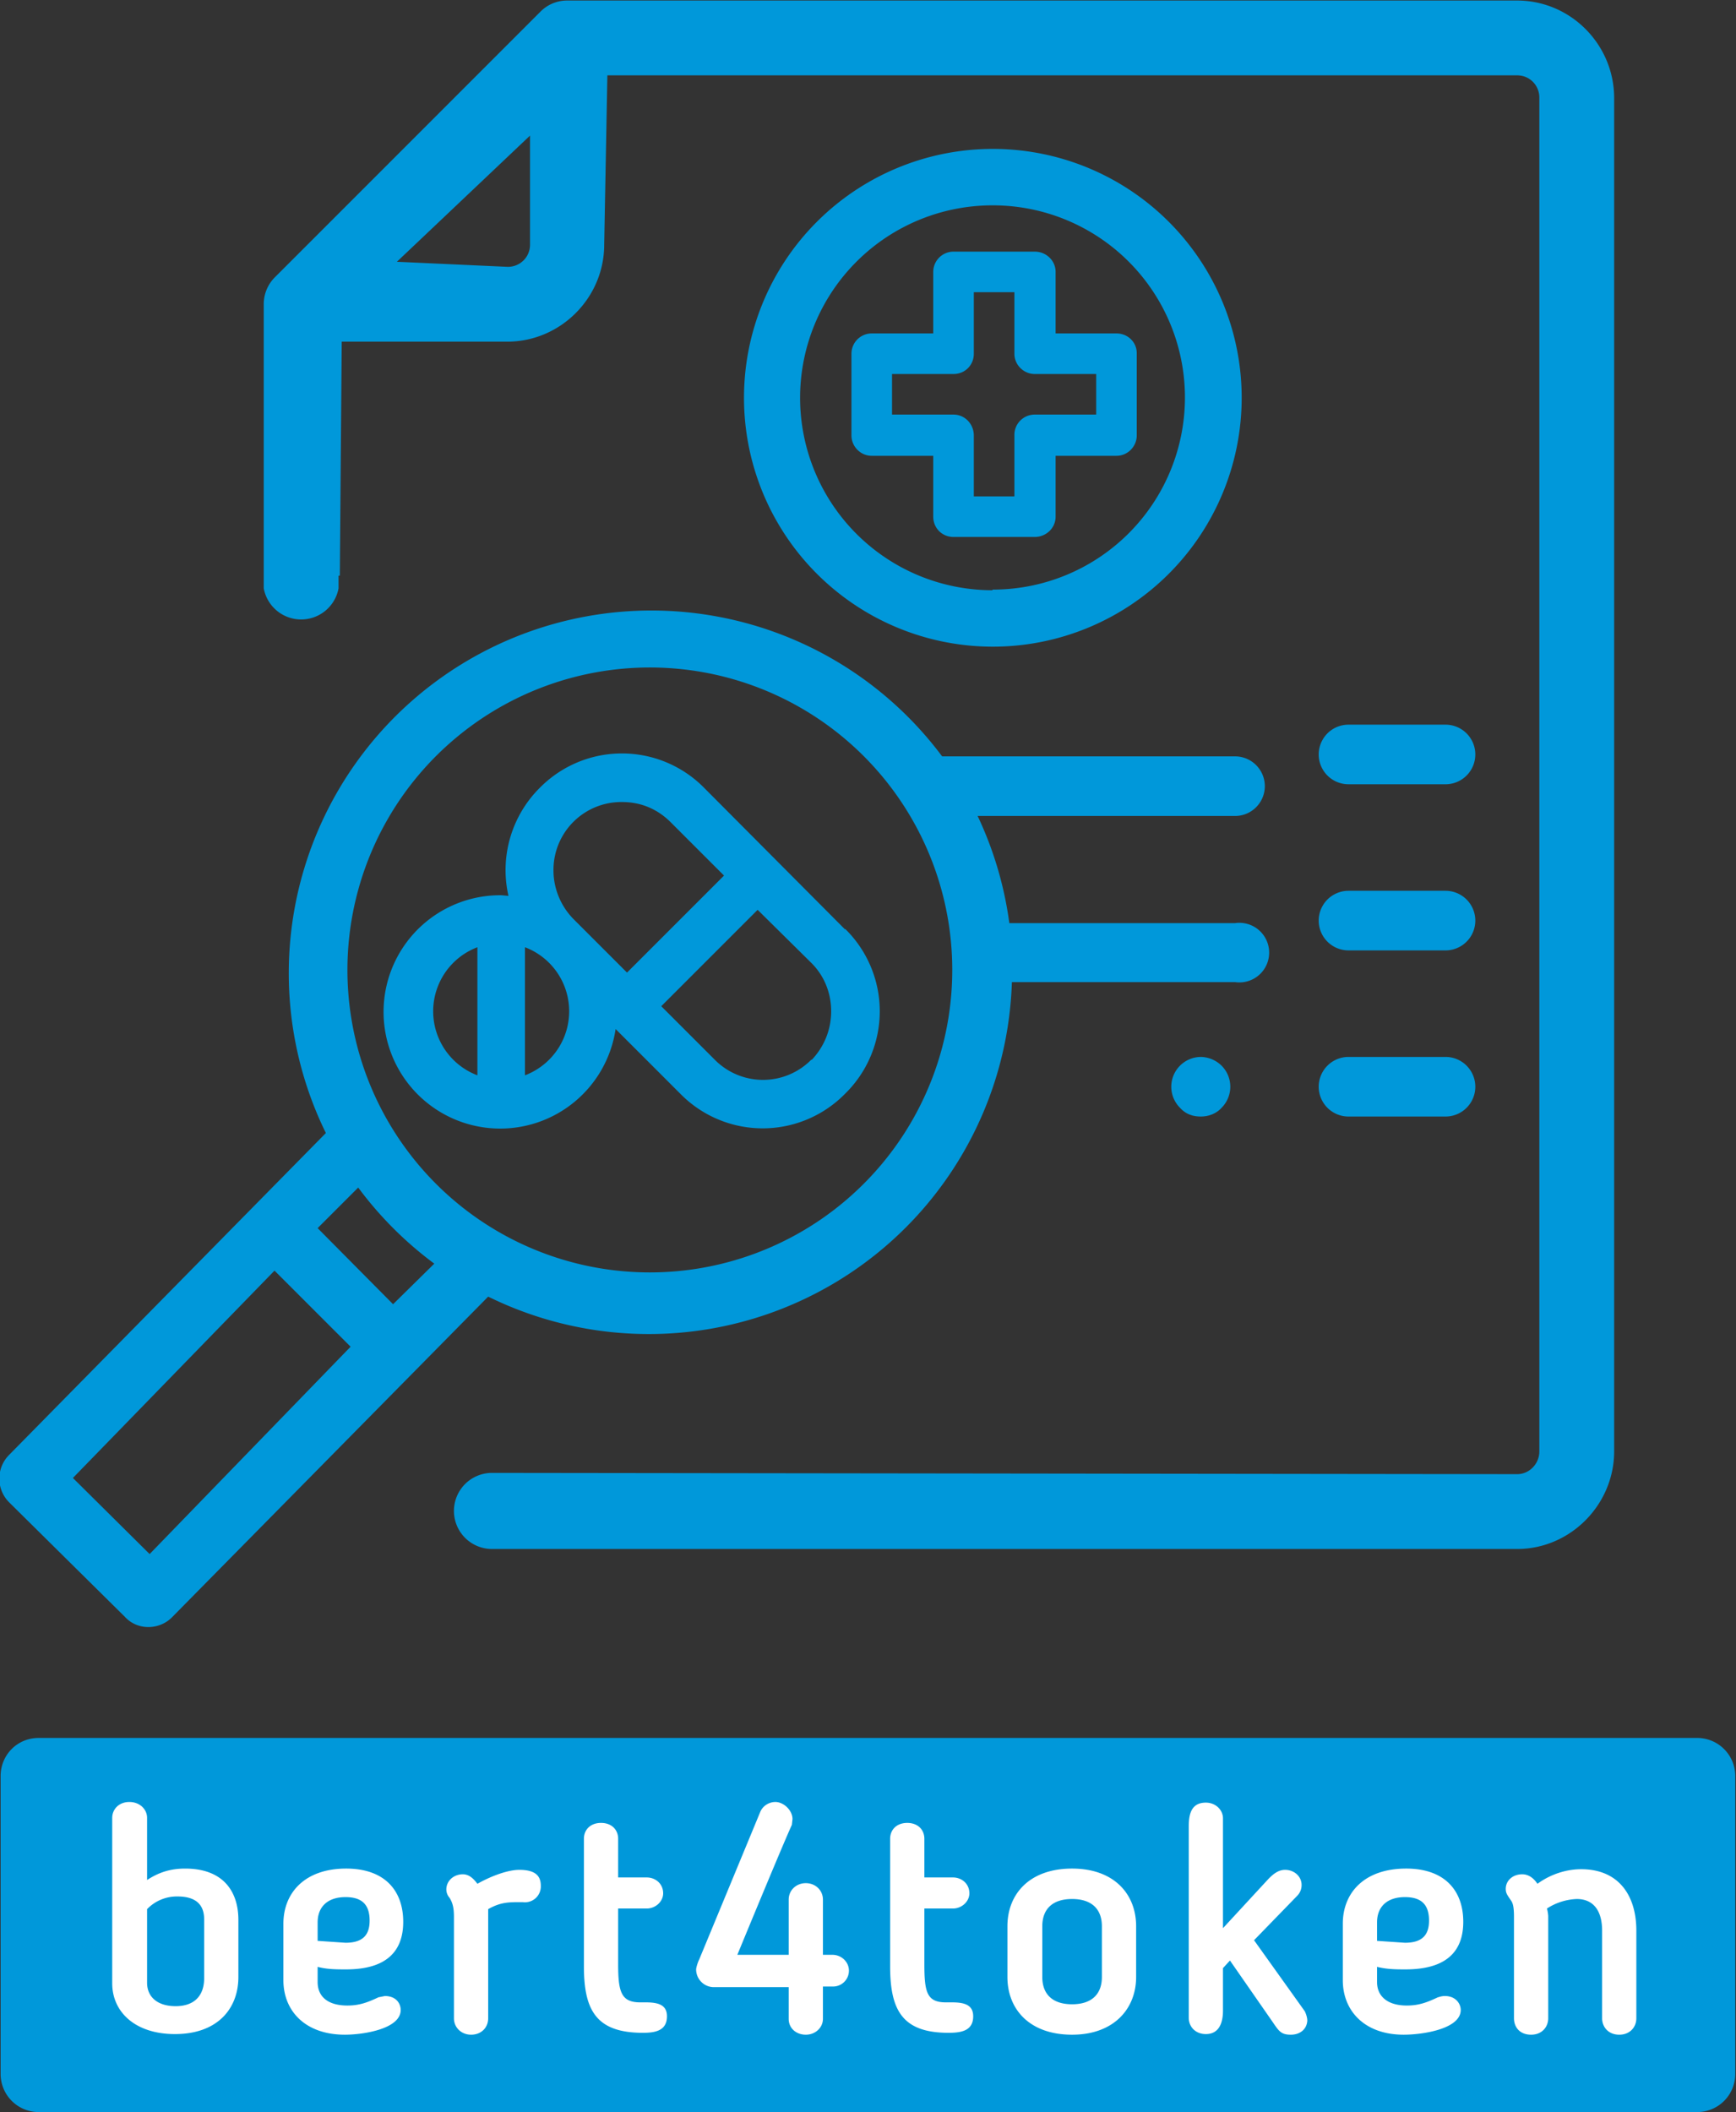 <svg xmlns="http://www.w3.org/2000/svg" xml:space="preserve" width="36.5" height="44.4"><rect width="100%" height="100%" fill="#333333" stroke="none"/><defs><clipPath clipPathUnits="userSpaceOnUse" id="a"><path d="M0 33.3h27.38V0H0Z"/></clipPath></defs><g clip-path="url(#a)" transform="matrix(1.333 0 0 -1.333 0 44.4)"><path d="M26.77 0H.61a.6.6 0 0 0-.6.6v4.7c0 .33.26.6.6.6h26.16a.6.6 0 0 0 .6-.6V.6a.6.6 0 0 0-.6-.6" fill="#0098da"/><path d="M2.32 2.04c0-.23.17-.37.45-.37.3 0 .45.17.45.44v.93c0 .23-.13.36-.42.36a.65.65 0 0 1-.48-.2Zm-.55 2.6c0 .13.1.25.27.25s.28-.12.28-.25v-.98c.17.11.35.18.6.18.6 0 .84-.36.84-.81v-.9c0-.5-.33-.9-1-.9-.63 0-.99.35-.99.8zM5.45 3.39c-.28 0-.44-.15-.44-.4V2.7l.44-.03c.29 0 .38.14.38.35 0 .26-.13.37-.38.37m-.44-1.1v-.24c0-.22.15-.37.47-.37.19 0 .32.05.49.13l.1.02c.18 0 .25-.12.25-.22 0-.3-.59-.39-.88-.39-.62 0-.97.37-.97.86v.89c0 .49.34.87.99.87.6 0 .9-.34.9-.84 0-.47-.27-.75-.9-.75-.15 0-.3 0-.45.04M7.7 3.2V1.48c0-.15-.11-.26-.27-.26-.15 0-.27.11-.27.26v1.6c0 .14-.02.22-.07.3a.2.2 0 0 0-.05.13c0 .14.12.24.26.24.1 0 .17-.07.23-.15.23.13.49.22.66.22.26 0 .34-.1.34-.25a.25.25 0 0 0-.28-.26c-.2 0-.34.01-.55-.11M9.21 4.31c0 .14.1.25.27.25s.27-.11.27-.25V3.7h.45c.14 0 .26-.1.26-.25 0-.13-.12-.24-.26-.24h-.45v-.88c0-.44.05-.6.35-.6h.09c.21 0 .33-.05.33-.22 0-.23-.19-.26-.38-.26-.74 0-.93.36-.93 1.05ZM12.98 1.47c0-.14-.12-.25-.27-.25-.15 0-.27.1-.27.25v.5h-1.18a.28.28 0 0 0-.28.28c0 .02.02.1.05.16l.96 2.32c.04.1.14.16.24.16.13 0 .27-.13.27-.27l-.01-.09c-.15-.33-.72-1.71-.86-2.05h.81v.87c0 .15.12.26.27.26.15 0 .27-.11.27-.26v-.87h.15c.14 0 .26-.11.26-.25a.25.25 0 0 0-.26-.25h-.15ZM14.04 4.31c0 .14.1.25.27.25s.27-.11.27-.25V3.7h.45c.14 0 .26-.1.26-.25 0-.13-.12-.24-.26-.24h-.45v-.88c0-.44.04-.6.34-.6h.1c.21 0 .33-.05.33-.22 0-.23-.19-.26-.39-.26-.73 0-.92.36-.92 1.05ZM17.38 2.13v.8c0 .27-.16.43-.47.43-.31 0-.47-.16-.47-.43v-.8c0-.27.16-.43.47-.43.31 0 .47.16.47.43m-1.49 0v.8c0 .51.35.91 1.02.91.66 0 1.01-.4 1.01-.91v-.8c0-.5-.35-.91-1.01-.91-.67 0-1.02.4-1.02.91M19.29 2.9l.72.78c.07.07.15.14.26.14.14 0 .26-.1.26-.24a.24.24 0 0 0-.07-.17l-.68-.7.8-1.12c.02-.04.04-.1.04-.15-.01-.14-.12-.22-.26-.22-.16 0-.19.06-.3.22l-.66.95-.11-.12V1.6c0-.19-.06-.37-.27-.37-.16 0-.27.11-.27.26V4.5c0 .2.04.38.27.38.15 0 .27-.11.27-.25ZM22.16 3.39c-.28 0-.44-.15-.44-.4V2.7l.44-.03c.29 0 .38.14.38.35 0 .26-.13.37-.38.37m-.44-1.1v-.24c0-.22.16-.37.47-.37.19 0 .32.05.49.13.01 0 .05.02.11.02.17 0 .25-.12.25-.22 0-.3-.6-.39-.9-.39-.61 0-.96.37-.96.86v.89c0 .49.34.87 1 .87.6 0 .9-.34.9-.84 0-.47-.27-.75-.91-.75-.14 0-.29 0-.45.04M24.42 1.48c0-.14-.1-.26-.27-.26-.18 0-.27.12-.27.26v1.6c0 .23-.04.24-.07.29-.04.06-.06.09-.06.15 0 .13.11.23.26.23.1 0 .18-.06.24-.15.22.16.47.23.69.23.58 0 .87-.4.87-.97V1.48c0-.14-.1-.26-.27-.26s-.27.12-.27.26v1.38c0 .32-.14.5-.4.5a.93.93 0 0 1-.47-.15.57.57 0 0 0 .02-.12Z" fill="#fff"/><path d="M6.1 15.66a4.77 4.77 0 1 0 8.3 0 4.77 4.77 0 0 0-8.3 0m.1-2.92-1.19 1.2.64.64a5.78 5.78 0 0 1 1.2-1.2zM2.36 8.8 1.15 10l3.18 3.27 1.2-1.2Zm13.6 9.02h3.52a.47.47 0 1 1 0 .93h-3.56a5.72 5.72 0 0 1-.5 1.69h4.06a.47.47 0 0 1 0 .94h-4.62a5.72 5.72 0 0 1-9.72-5.94L.15 10.37a.53.53 0 0 1 0-.76l1.82-1.8c.2-.22.55-.21.75 0l4.98 5.05a5.73 5.73 0 0 1 8.26 4.95M22.8 21.88h-1.53a.47.47 0 1 1 0-.94h1.53a.47.47 0 0 1 0 .94M22.8 19.26h-1.53a.47.47 0 0 1 0-.94h1.53a.47.47 0 1 1 0 .94M18.94 16.64a.47.47 0 0 1-.33-.8c.09-.1.2-.14.33-.14s.25.05.33.14a.47.47 0 0 1 0 .66.48.48 0 0 1-.33.14M21.27 16.64a.47.47 0 0 1 0-.94h1.53a.47.47 0 1 1 0 .94Z" fill="#0098da"/><path d="M12.8 16.6a1.07 1.07 0 0 0-1.53 0l-.84.84 1.52 1.52.85-.84c.2-.2.31-.47.31-.76 0-.29-.11-.56-.31-.77m-3.75 2.22c-.2.2-.32.48-.32.77a1.07 1.07 0 0 0 1.08 1.08c.3 0 .56-.11.77-.32l.84-.84-1.53-1.53Zm-.77-2.46v2.02a1.08 1.08 0 0 0 0-2.02m-.75 0a1.08 1.08 0 0 0 0 2.02zm5.8 2.3-2.22 2.23a1.82 1.82 0 0 1-2.6 0 1.83 1.83 0 0 1-.49-1.7l-.11.01a1.84 1.84 0 1 1 1.8-2.11l1.02-1.02a1.82 1.82 0 0 1 2.6 0 1.82 1.82 0 0 1 0 2.6" fill="#0098da"/><path d="M8.36 29.45c0-.2-.16-.35-.35-.35l-1.75.08 2.1 1.99Zm15.58 3.85H8.95a.59.59 0 0 1-.42-.17l-4.2-4.2a.6.6 0 0 1-.17-.42v-4.48a.6.6 0 0 1 1.18 0v.2h.02l.03 3.69H8c.84 0 1.53.69 1.53 1.53l.05 2.67h14.35c.2 0 .35-.16.35-.35V10.42c0-.2-.16-.36-.35-.36l-16.17.02a.6.6 0 1 1 0-1.2h16.17c.84 0 1.53.7 1.53 1.54v21.34c0 .85-.69 1.54-1.53 1.54" fill="#0098da"/><path d="M15.65 24a3.03 3.03 0 1 0 .01 6.07 3.03 3.03 0 0 0 0-6.06m0 6.95a3.92 3.92 0 1 1 0-7.85 3.92 3.92 0 0 1 0 7.85" fill="#0098da"/><path d="M17.29 26.77h-.97a.32.32 0 0 1-.32-.33v-.96h-.64v.96c0 .18-.14.33-.32.33h-.97v.64h.97c.18 0 .32.14.32.32v.97H16v-.97c0-.18.15-.32.32-.32h.97zm-.64 1.28v.97c0 .18-.15.32-.33.32h-1.28a.32.32 0 0 1-.32-.32v-.97h-.97a.32.32 0 0 1-.32-.32v-1.29c0-.17.14-.32.32-.32h.97v-.96c0-.18.14-.32.32-.32h1.28c.18 0 .33.14.33.32v.96h.96c.18 0 .32.15.32.32v1.3c0 .17-.14.31-.32.31z" fill="#0098da"/></g></svg>